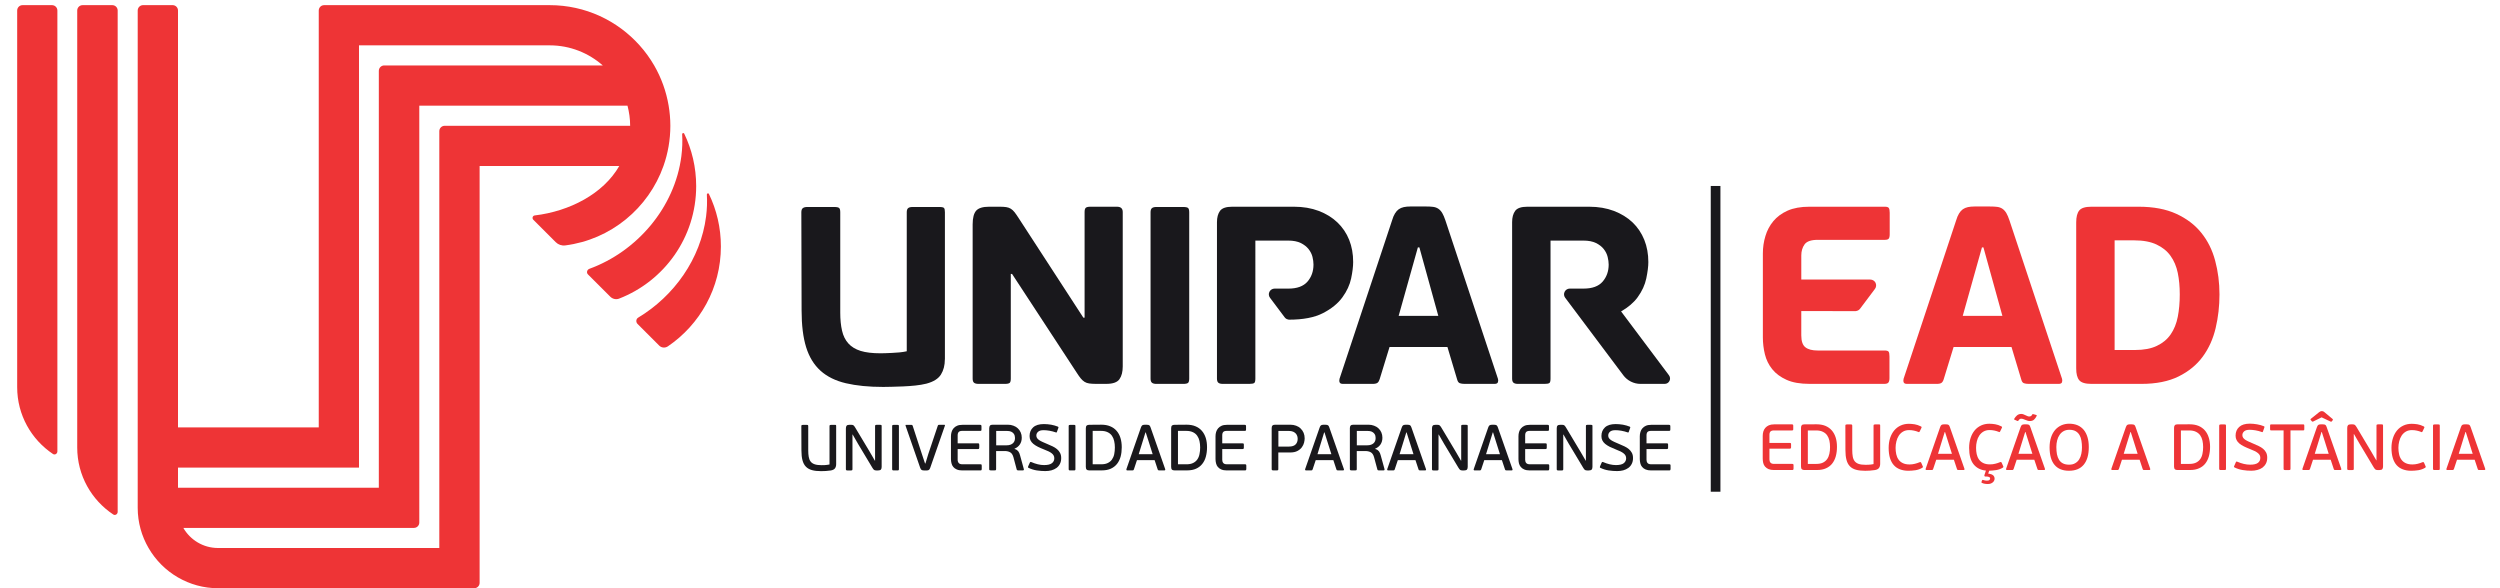 <?xml version="1.0" encoding="utf-8"?>
<!-- Generator: Adobe Illustrator 16.0.0, SVG Export Plug-In . SVG Version: 6.00 Build 0)  -->
<!DOCTYPE svg PUBLIC "-//W3C//DTD SVG 1.1//EN" "http://www.w3.org/Graphics/SVG/1.1/DTD/svg11.dtd">
<svg version="1.1" id="Layer_1" xmlns="http://www.w3.org/2000/svg" xmlns:xlink="http://www.w3.org/1999/xlink" x="0px" y="0px"
	 width="170px" height="40px" viewBox="0 0 170 40" enable-background="new 0 0 170 40" xml:space="preserve">
<g>
	<defs>
		<rect id="SVGID_1_" x="1.168" y="0.35" width="167.832" height="39.65"/>
	</defs>
	<clipPath id="SVGID_2_">
		<use xlink:href="#SVGID_1_"  overflow="visible"/>
	</clipPath>
	<path clip-path="url(#SVGID_2_)" fill="#EE3436" d="M121.943,31.937c-0.011,0.018-0.035,0.025-0.078,0.025h-1.232
		c-0.149,0-0.273-0.021-0.373-0.063c-0.097-0.043-0.178-0.1-0.237-0.171c-0.061-0.07-0.101-0.153-0.124-0.247
		c-0.022-0.096-0.034-0.195-0.034-0.299v-1.541c0-0.104,0.013-0.202,0.041-0.297c0.028-0.093,0.073-0.178,0.137-0.251
		c0.062-0.07,0.141-0.129,0.239-0.172c0.097-0.042,0.213-0.064,0.352-0.064h1.217c0.039,0,0.064,0.009,0.075,0.026
		c0.012,0.018,0.015,0.043,0.015,0.075v0.213c0,0.037-0.003,0.064-0.015,0.078c-0.011,0.014-0.036,0.021-0.075,0.021h-1.217
		c-0.109,0-0.192,0.023-0.24,0.072c-0.049,0.049-0.072,0.125-0.072,0.232v0.545h1.381c0.038,0,0.063,0.009,0.074,0.022
		c0.01,0.016,0.016,0.041,0.016,0.079v0.187c0,0.033-0.006,0.058-0.016,0.075c-0.012,0.019-0.036,0.027-0.074,0.027h-1.381v0.734
		c0,0.091,0.023,0.163,0.072,0.218c0.048,0.058,0.131,0.084,0.24,0.084h1.232c0.043,0,0.067,0.007,0.078,0.023
		c0.009,0.014,0.017,0.04,0.017,0.078v0.212C121.96,31.894,121.952,31.917,121.943,31.937"/>
	<path clip-path="url(#SVGID_2_)" fill="#EE3436" d="M124.443,30.398c0-0.156-0.016-0.303-0.044-0.44
		c-0.033-0.138-0.085-0.258-0.155-0.359c-0.072-0.102-0.172-0.183-0.295-0.24c-0.123-0.06-0.273-0.089-0.454-0.089h-0.562v2.276
		h0.576c0.18,0,0.329-0.029,0.449-0.086c0.119-0.058,0.214-0.139,0.287-0.239c0.072-0.102,0.124-0.223,0.153-0.363
		C124.43,30.717,124.443,30.563,124.443,30.398 M122.707,31.962c-0.085,0-0.146-0.019-0.185-0.056
		c-0.035-0.035-0.054-0.098-0.054-0.183v-2.628c0-0.083,0.019-0.146,0.054-0.184c0.039-0.037,0.1-0.056,0.185-0.056l0.812-0.003
		c0.23,0,0.431,0.035,0.604,0.105c0.172,0.072,0.317,0.173,0.436,0.308c0.118,0.134,0.208,0.298,0.267,0.487
		c0.06,0.19,0.088,0.402,0.088,0.635s-0.027,0.443-0.079,0.637c-0.054,0.193-0.136,0.359-0.246,0.499
		c-0.11,0.138-0.251,0.246-0.421,0.321c-0.168,0.078-0.371,0.116-0.604,0.116H122.707z"/>
	<path clip-path="url(#SVGID_2_)" fill="#EE3436" d="M125.485,28.955c0-0.042,0.008-0.067,0.024-0.078
		c0.02-0.01,0.043-0.016,0.076-0.016h0.267c0.04,0,0.064,0.006,0.078,0.016c0.016,0.011,0.023,0.036,0.023,0.078v1.644
		c0,0.172,0.012,0.318,0.034,0.445c0.021,0.126,0.065,0.23,0.127,0.313c0.064,0.083,0.155,0.147,0.275,0.189
		c0.12,0.041,0.278,0.061,0.472,0.061c0.051,0,0.123-0.002,0.217-0.006c0.096-0.004,0.202-0.018,0.323-0.043v-2.604
		c0-0.042,0.009-0.067,0.025-0.078c0.018-0.01,0.045-0.016,0.077-0.016h0.267c0.038,0,0.061,0.006,0.069,0.016
		c0.01,0.011,0.013,0.036,0.013,0.078v2.578c0,0.117-0.025,0.214-0.079,0.287c-0.05,0.073-0.145,0.123-0.281,0.146
		c-0.113,0.018-0.227,0.031-0.342,0.038c-0.117,0.008-0.222,0.011-0.315,0.011c-0.245,0-0.454-0.023-0.625-0.07
		c-0.171-0.048-0.311-0.125-0.416-0.235c-0.107-0.109-0.185-0.255-0.232-0.433c-0.05-0.182-0.073-0.405-0.073-0.671L125.485,28.955z
		"/>
	<path clip-path="url(#SVGID_2_)" fill="#EE3436" d="M129.848,31.583c0.131,0,0.252-0.016,0.366-0.046
		c0.113-0.027,0.219-0.064,0.316-0.105c0.037-0.016,0.066-0.018,0.082-0.003c0.017,0.012,0.027,0.026,0.033,0.042l0.093,0.213
		c0.021,0.041,0.027,0.069,0.021,0.081c-0.007,0.014-0.021,0.026-0.042,0.043c-0.142,0.086-0.298,0.141-0.468,0.167
		c-0.171,0.023-0.331,0.037-0.481,0.037c-0.209,0-0.396-0.033-0.563-0.095c-0.164-0.061-0.306-0.154-0.42-0.281
		c-0.116-0.126-0.203-0.289-0.265-0.483c-0.06-0.196-0.091-0.428-0.091-0.695c0-0.249,0.034-0.473,0.099-0.674
		c0.068-0.202,0.161-0.374,0.28-0.517c0.121-0.142,0.264-0.253,0.436-0.332c0.17-0.078,0.356-0.117,0.56-0.117
		c0.123,0,0.256,0.012,0.392,0.033c0.137,0.022,0.281,0.071,0.433,0.147c0.018,0.011,0.031,0.022,0.037,0.038
		c0.008,0.017,0.003,0.04-0.015,0.073l-0.111,0.23c-0.014,0.021-0.022,0.035-0.034,0.041c-0.011,0.009-0.028,0.007-0.056-0.006
		c-0.09-0.038-0.19-0.07-0.296-0.092c-0.106-0.023-0.216-0.036-0.33-0.036c-0.166,0-0.304,0.035-0.42,0.104
		c-0.118,0.068-0.212,0.162-0.286,0.274c-0.073,0.114-0.128,0.243-0.163,0.389c-0.037,0.144-0.055,0.292-0.055,0.443
		c0,0.149,0.016,0.294,0.045,0.429c0.029,0.136,0.08,0.257,0.153,0.359c0.071,0.104,0.167,0.187,0.289,0.245
		C129.507,31.551,129.662,31.583,129.848,31.583"/>
	<path clip-path="url(#SVGID_2_)" fill="#EE3436" d="M132.462,30.004l-0.199-0.628h-0.021l-0.188,0.606l-0.269,0.877h0.947
		L132.462,30.004z M133.192,31.962c-0.032,0-0.059-0.002-0.075-0.008c-0.018-0.006-0.033-0.027-0.044-0.063l-0.209-0.629h-1.199
		l-0.21,0.629c-0.007,0.024-0.021,0.041-0.036,0.054c-0.014,0.012-0.037,0.017-0.07,0.017h-0.34c-0.033,0-0.054-0.009-0.061-0.028
		c-0.01-0.02-0.01-0.04,0-0.063l0.981-2.823c0.026-0.077,0.057-0.127,0.09-0.151c0.032-0.026,0.085-0.039,0.163-0.042h0.147
		c0.087,0,0.147,0.014,0.181,0.042c0.031,0.027,0.061,0.078,0.084,0.151l0.987,2.823c0.01,0.023,0.01,0.044,0,0.063
		c-0.008,0.02-0.029,0.028-0.057,0.028H133.192z"/>
	<path clip-path="url(#SVGID_2_)" fill="#EE3436" d="M135.408,32.25c0.054,0.021,0.1,0.047,0.133,0.077
		c0.031,0.033,0.055,0.067,0.07,0.106c0.015,0.041,0.021,0.079,0.021,0.118c0,0.042-0.008,0.082-0.028,0.125
		c-0.02,0.043-0.048,0.084-0.086,0.117c-0.039,0.037-0.089,0.065-0.146,0.088c-0.059,0.021-0.128,0.033-0.208,0.033
		c-0.073,0-0.146-0.009-0.216-0.021c-0.071-0.013-0.13-0.032-0.173-0.056c-0.038-0.011-0.048-0.035-0.032-0.074l0.034-0.094
		c0.012-0.022,0.023-0.037,0.031-0.038c0.01-0.001,0.024,0.001,0.046,0.008c0.085,0.029,0.17,0.045,0.256,0.045
		c0.145,0,0.217-0.049,0.217-0.144c0-0.05-0.024-0.086-0.074-0.104c-0.05-0.022-0.105-0.032-0.164-0.032H135
		c-0.018,0-0.032-0.007-0.044-0.019c-0.016-0.014-0.022-0.029-0.02-0.048c0.004-0.018,0.009-0.038,0.014-0.062l0.093-0.274
		c-0.359-0.036-0.641-0.18-0.841-0.431s-0.301-0.623-0.301-1.115c0-0.249,0.032-0.473,0.1-0.674
		c0.066-0.202,0.159-0.373,0.278-0.517c0.119-0.142,0.266-0.253,0.436-0.333c0.169-0.077,0.357-0.117,0.559-0.117
		c0.125,0,0.257,0.013,0.393,0.034c0.139,0.022,0.281,0.071,0.432,0.147c0.019,0.011,0.03,0.022,0.039,0.038
		c0.006,0.017,0.002,0.04-0.017,0.073l-0.111,0.23c-0.011,0.022-0.022,0.035-0.031,0.042c-0.011,0.007-0.03,0.005-0.055-0.007
		c-0.094-0.038-0.19-0.07-0.298-0.092c-0.106-0.023-0.217-0.036-0.332-0.036c-0.162,0-0.304,0.035-0.418,0.104
		c-0.117,0.068-0.212,0.162-0.286,0.274c-0.076,0.114-0.131,0.243-0.164,0.389c-0.037,0.145-0.053,0.292-0.053,0.443
		c0,0.149,0.013,0.294,0.043,0.429c0.03,0.136,0.081,0.257,0.153,0.358c0.072,0.104,0.169,0.187,0.29,0.246
		c0.12,0.061,0.275,0.092,0.46,0.092c0.13,0,0.253-0.015,0.365-0.045c0.114-0.028,0.221-0.064,0.317-0.106
		c0.038-0.015,0.065-0.017,0.082-0.003c0.016,0.014,0.027,0.027,0.033,0.042l0.094,0.214c0.02,0.041,0.027,0.069,0.02,0.081
		c-0.008,0.014-0.021,0.027-0.044,0.043c-0.134,0.082-0.284,0.136-0.45,0.162c-0.165,0.024-0.321,0.038-0.47,0.042l-0.067,0.198
		C135.281,32.215,135.352,32.23,135.408,32.25"/>
	<path clip-path="url(#SVGID_2_)" fill="#EE3436" d="M137.932,30.004l-0.199-0.628h-0.021l-0.188,0.606l-0.27,0.877h0.947
		L137.932,30.004z M138.025,28.631c-0.052,0-0.104-0.008-0.152-0.024c-0.049-0.016-0.099-0.035-0.147-0.054
		c-0.048-0.02-0.097-0.037-0.144-0.056c-0.048-0.017-0.095-0.025-0.147-0.025c-0.038,0-0.072,0.013-0.103,0.035
		c-0.032,0.024-0.056,0.053-0.072,0.085c-0.012,0.015-0.021,0.025-0.034,0.033c-0.013,0.007-0.033,0.005-0.06-0.007l-0.151-0.067
		c-0.026-0.008-0.045-0.018-0.052-0.026c-0.01-0.009-0.008-0.023,0.004-0.049c0.05-0.087,0.113-0.163,0.19-0.23
		c0.077-0.064,0.174-0.099,0.289-0.099c0.051,0,0.103,0.01,0.15,0.029c0.046,0.017,0.093,0.037,0.138,0.06
		c0.047,0.022,0.09,0.042,0.135,0.06c0.042,0.019,0.085,0.026,0.125,0.026c0.043,0,0.083-0.013,0.118-0.035
		c0.032-0.025,0.059-0.054,0.073-0.088c0.01-0.024,0.022-0.038,0.031-0.042c0.012-0.003,0.029,0,0.05,0.005l0.175,0.049
		c0.05,0.009,0.068,0.031,0.054,0.067c-0.051,0.109-0.112,0.195-0.183,0.258C138.243,28.6,138.146,28.631,138.025,28.631
		 M138.663,31.962c-0.032,0-0.058-0.002-0.075-0.008c-0.019-0.006-0.032-0.027-0.044-0.063l-0.211-0.629h-1.198l-0.209,0.629
		c-0.008,0.024-0.019,0.041-0.034,0.054c-0.015,0.012-0.038,0.017-0.071,0.017h-0.341c-0.032,0-0.053-0.009-0.063-0.028
		c-0.008-0.02-0.008-0.04,0-0.063l0.983-2.823c0.028-0.077,0.057-0.127,0.09-0.151c0.032-0.026,0.088-0.039,0.163-0.042h0.146
		c0.088,0,0.149,0.014,0.183,0.042c0.032,0.027,0.061,0.078,0.084,0.151l0.988,2.823c0.007,0.023,0.007,0.044,0,0.063
		c-0.011,0.02-0.03,0.028-0.057,0.028H138.663z"/>
	<path clip-path="url(#SVGID_2_)" fill="#EE3436" d="M141.574,30.416c0-0.153-0.012-0.303-0.036-0.446
		c-0.023-0.146-0.066-0.274-0.128-0.382c-0.063-0.11-0.147-0.197-0.259-0.263c-0.112-0.066-0.256-0.1-0.434-0.1
		c-0.149,0-0.279,0.031-0.391,0.093c-0.11,0.062-0.204,0.145-0.274,0.253c-0.073,0.105-0.128,0.23-0.165,0.372
		c-0.037,0.145-0.055,0.296-0.055,0.455c0,0.182,0.015,0.343,0.041,0.492c0.029,0.148,0.078,0.272,0.144,0.379
		c0.065,0.104,0.154,0.187,0.264,0.242c0.112,0.058,0.25,0.087,0.416,0.087c0.168,0,0.309-0.033,0.419-0.101
		c0.113-0.065,0.204-0.152,0.271-0.263c0.068-0.109,0.116-0.234,0.144-0.377C141.561,30.717,141.574,30.57,141.574,30.416
		 M142.038,30.398c0,0.52-0.112,0.918-0.341,1.196c-0.228,0.278-0.562,0.417-1.006,0.417c-0.434,0-0.762-0.135-0.983-0.402
		c-0.225-0.267-0.336-0.664-0.336-1.193c0-0.256,0.035-0.484,0.103-0.684c0.066-0.2,0.162-0.367,0.28-0.504
		c0.119-0.135,0.262-0.238,0.423-0.31c0.161-0.069,0.338-0.107,0.527-0.107c0.218,0,0.411,0.038,0.577,0.109
		c0.165,0.073,0.303,0.178,0.415,0.313c0.112,0.14,0.196,0.304,0.254,0.499C142.01,29.929,142.038,30.149,142.038,30.398"/>
	<path clip-path="url(#SVGID_2_)" fill="#EE3436" d="M145.091,30.004l-0.2-0.628h-0.021l-0.188,0.606l-0.269,0.877h0.947
		L145.091,30.004z M145.821,31.962c-0.032,0-0.057-0.002-0.075-0.008c-0.017-0.006-0.032-0.027-0.045-0.063l-0.208-0.629h-1.2
		l-0.208,0.629c-0.01,0.024-0.02,0.041-0.036,0.054c-0.014,0.012-0.037,0.017-0.069,0.017h-0.342c-0.032,0-0.053-0.009-0.063-0.028
		c-0.009-0.02-0.009-0.04,0-0.063l0.983-2.823c0.027-0.077,0.058-0.127,0.09-0.151c0.032-0.026,0.086-0.039,0.163-0.042h0.146
		c0.088,0,0.147,0.014,0.183,0.042c0.031,0.027,0.06,0.078,0.083,0.151l0.989,2.823c0.008,0.023,0.008,0.044,0,0.063
		s-0.03,0.028-0.058,0.028H145.821z"/>
	<path clip-path="url(#SVGID_2_)" fill="#EE3436" d="M149.813,30.398c0-0.156-0.016-0.303-0.046-0.44
		c-0.032-0.138-0.083-0.258-0.154-0.359c-0.075-0.102-0.171-0.183-0.294-0.24c-0.121-0.06-0.273-0.089-0.454-0.089h-0.563v2.276
		h0.576c0.181,0,0.33-0.029,0.45-0.086c0.12-0.058,0.216-0.139,0.289-0.239c0.072-0.102,0.123-0.223,0.15-0.363
		C149.799,30.717,149.813,30.563,149.813,30.398 M148.077,31.962c-0.087,0-0.148-0.019-0.186-0.056
		c-0.036-0.035-0.056-0.098-0.056-0.183v-2.628c0-0.083,0.02-0.146,0.056-0.184c0.037-0.037,0.099-0.056,0.186-0.056l0.812-0.003
		c0.228,0,0.43,0.035,0.604,0.105c0.173,0.072,0.316,0.173,0.436,0.308c0.119,0.134,0.207,0.298,0.265,0.487
		c0.06,0.19,0.091,0.402,0.091,0.635s-0.029,0.443-0.08,0.637c-0.054,0.193-0.137,0.359-0.247,0.499
		c-0.11,0.138-0.25,0.246-0.422,0.321c-0.167,0.078-0.369,0.116-0.602,0.116H148.077z"/>
	<path clip-path="url(#SVGID_2_)" fill="#EE3436" d="M150.905,28.955c0-0.042,0.012-0.067,0.028-0.078
		c0.018-0.01,0.043-0.016,0.075-0.016h0.257c0.038,0,0.067,0.006,0.081,0.016c0.013,0.011,0.021,0.036,0.021,0.078v2.914
		c0,0.041-0.008,0.067-0.021,0.077c-0.014,0.012-0.043,0.016-0.081,0.016h-0.257c-0.032,0-0.058-0.004-0.075-0.016
		c-0.017-0.01-0.028-0.036-0.028-0.077V28.955z"/>
	<path clip-path="url(#SVGID_2_)" fill="#EE3436" d="M154.171,31.121c0,0.154-0.028,0.286-0.087,0.398
		c-0.057,0.111-0.136,0.204-0.232,0.277c-0.099,0.072-0.215,0.125-0.347,0.16c-0.131,0.037-0.271,0.054-0.417,0.054
		c-0.185,0-0.376-0.015-0.578-0.046c-0.199-0.031-0.388-0.09-0.564-0.18c-0.035-0.015-0.045-0.045-0.022-0.092l0.119-0.271
		c0.019-0.035,0.044-0.047,0.08-0.029c0.318,0.138,0.613,0.206,0.886,0.206c0.247,0,0.425-0.042,0.534-0.126
		c0.106-0.082,0.158-0.194,0.158-0.334c0-0.072-0.013-0.134-0.041-0.189c-0.031-0.054-0.075-0.104-0.134-0.149
		c-0.057-0.045-0.127-0.088-0.211-0.13c-0.084-0.037-0.182-0.08-0.295-0.126c-0.163-0.063-0.309-0.128-0.433-0.19
		c-0.126-0.062-0.228-0.127-0.313-0.198c-0.083-0.071-0.147-0.149-0.188-0.234c-0.045-0.086-0.067-0.185-0.067-0.298
		c0-0.245,0.082-0.442,0.244-0.591c0.163-0.15,0.405-0.225,0.726-0.225c0.074,0,0.155,0.004,0.241,0.012
		c0.085,0.007,0.169,0.02,0.254,0.034c0.084,0.014,0.166,0.033,0.245,0.055c0.079,0.022,0.154,0.047,0.22,0.077
		c0.038,0.017,0.047,0.043,0.031,0.074l-0.101,0.285c-0.008,0.022-0.017,0.036-0.026,0.039c-0.008,0.003-0.022,0.003-0.036-0.003
		c-0.148-0.055-0.299-0.095-0.444-0.119c-0.146-0.024-0.278-0.037-0.399-0.037c-0.17,0-0.293,0.035-0.372,0.106
		c-0.079,0.07-0.121,0.157-0.121,0.257c0,0.064,0.017,0.122,0.048,0.171c0.03,0.049,0.08,0.096,0.144,0.141
		c0.064,0.043,0.146,0.087,0.244,0.131c0.096,0.044,0.212,0.095,0.344,0.151c0.113,0.048,0.224,0.097,0.332,0.149
		c0.108,0.051,0.209,0.112,0.294,0.183c0.084,0.069,0.154,0.154,0.207,0.253C154.146,30.863,154.171,30.981,154.171,31.121"/>
	<path clip-path="url(#SVGID_2_)" fill="#EE3436" d="M155.283,29.265h-0.845c-0.033,0-0.054-0.005-0.061-0.018
		s-0.011-0.031-0.011-0.059V28.94c0-0.025,0.004-0.045,0.011-0.06c0.007-0.014,0.027-0.02,0.061-0.02h2.182
		c0.034,0,0.054,0.006,0.06,0.02c0.009,0.015,0.012,0.034,0.012,0.06v0.248c0,0.027-0.003,0.046-0.012,0.059
		c-0.006,0.013-0.025,0.018-0.06,0.018h-0.867v2.604c0,0.041-0.006,0.067-0.022,0.077c-0.015,0.011-0.041,0.017-0.078,0.017h-0.268
		c-0.031,0-0.058-0.006-0.075-0.017c-0.018-0.01-0.026-0.036-0.026-0.077V29.265z"/>
	<path clip-path="url(#SVGID_2_)" fill="#EE3436" d="M158.083,30.004l-0.2-0.628h-0.022l-0.186,0.606l-0.271,0.877h0.948
		L158.083,30.004z M158.549,28.663c-0.013,0.015-0.026,0.019-0.04,0.015c-0.017-0.005-0.034-0.013-0.059-0.024l-0.58-0.275
		l-0.576,0.285c-0.017,0.008-0.032,0.012-0.043,0.01c-0.011-0.001-0.025-0.008-0.041-0.023l-0.081-0.094
		c-0.006-0.011-0.013-0.023-0.015-0.037c-0.005-0.009,0.002-0.022,0.015-0.033l0.564-0.453c0.065-0.052,0.126-0.08,0.181-0.08
		c0.021,0,0.048,0.004,0.082,0.012c0.031,0.007,0.07,0.031,0.115,0.068l0.54,0.453c0.033,0.026,0.036,0.058,0.01,0.093
		L158.549,28.663z M158.813,31.962c-0.03,0-0.058-0.002-0.074-0.008s-0.032-0.027-0.044-0.063l-0.208-0.629h-1.202l-0.207,0.629
		c-0.009,0.024-0.021,0.041-0.037,0.054c-0.015,0.012-0.037,0.017-0.069,0.017h-0.341c-0.034,0-0.053-0.009-0.063-0.028
		c-0.008-0.02-0.008-0.04,0-0.063l0.982-2.823c0.028-0.077,0.058-0.127,0.091-0.151c0.033-0.026,0.086-0.039,0.163-0.042h0.147
		c0.087,0,0.148,0.014,0.181,0.042c0.032,0.027,0.061,0.078,0.084,0.151l0.989,2.823c0.008,0.023,0.008,0.044,0,0.063
		c-0.01,0.02-0.029,0.028-0.059,0.028H158.813z"/>
	<path clip-path="url(#SVGID_2_)" fill="#EE3436" d="M161.601,28.951c0-0.042,0.009-0.068,0.025-0.079
		c0.019-0.011,0.044-0.016,0.076-0.016h0.244c0.037,0,0.063,0.005,0.08,0.016c0.015,0.011,0.021,0.037,0.021,0.079v2.769
		c0,0.081-0.017,0.142-0.051,0.182c-0.033,0.041-0.097,0.061-0.188,0.061h-0.135c-0.068,0-0.121-0.014-0.155-0.045
		c-0.03-0.028-0.066-0.077-0.109-0.145l-0.974-1.626l-0.363-0.63h-0.014v2.353c0,0.041-0.007,0.067-0.022,0.078
		c-0.014,0.01-0.042,0.015-0.079,0.015h-0.243c-0.034,0-0.058-0.005-0.075-0.015c-0.017-0.011-0.028-0.037-0.028-0.078V29.1
		c0-0.082,0.018-0.145,0.052-0.184c0.035-0.039,0.097-0.06,0.188-0.06h0.134c0.071,0,0.121,0.015,0.153,0.045
		c0.034,0.029,0.068,0.078,0.111,0.146l0.96,1.606l0.378,0.648h0.014V28.951z"/>
	<path clip-path="url(#SVGID_2_)" fill="#EE3436" d="M164.04,31.583c0.131,0,0.253-0.016,0.366-0.046
		c0.113-0.027,0.219-0.064,0.317-0.105c0.039-0.016,0.065-0.018,0.082-0.003c0.017,0.012,0.025,0.026,0.033,0.042l0.091,0.213
		c0.023,0.041,0.028,0.069,0.022,0.081c-0.007,0.014-0.022,0.026-0.044,0.043c-0.141,0.086-0.298,0.141-0.466,0.167
		c-0.17,0.023-0.329,0.037-0.482,0.037c-0.209,0-0.396-0.033-0.562-0.095c-0.166-0.061-0.307-0.154-0.421-0.281
		c-0.115-0.126-0.201-0.289-0.263-0.483c-0.061-0.196-0.093-0.428-0.093-0.695c0-0.249,0.036-0.473,0.102-0.674
		c0.066-0.202,0.159-0.374,0.278-0.517c0.119-0.142,0.264-0.253,0.436-0.332c0.168-0.078,0.355-0.117,0.559-0.117
		c0.124,0,0.254,0.012,0.393,0.033c0.137,0.022,0.279,0.071,0.433,0.147c0.018,0.011,0.03,0.022,0.038,0.038
		c0.007,0.017,0.001,0.04-0.018,0.073l-0.109,0.23c-0.013,0.021-0.023,0.035-0.034,0.041c-0.01,0.009-0.03,0.007-0.056-0.006
		c-0.092-0.038-0.19-0.07-0.297-0.092c-0.105-0.023-0.216-0.036-0.331-0.036c-0.161,0-0.303,0.035-0.42,0.104
		s-0.211,0.162-0.285,0.274c-0.074,0.114-0.127,0.243-0.163,0.389c-0.036,0.144-0.055,0.292-0.055,0.443
		c0,0.149,0.017,0.294,0.046,0.429c0.028,0.136,0.08,0.257,0.152,0.359c0.072,0.104,0.169,0.187,0.29,0.245
		C163.702,31.551,163.855,31.583,164.04,31.583"/>
	<path clip-path="url(#SVGID_2_)" fill="#EE3436" d="M165.445,28.955c0-0.042,0.007-0.067,0.025-0.078
		c0.019-0.01,0.045-0.016,0.077-0.016h0.256c0.038,0,0.064,0.006,0.081,0.016c0.014,0.011,0.021,0.036,0.021,0.078v2.914
		c0,0.041-0.007,0.067-0.021,0.077c-0.017,0.012-0.043,0.016-0.081,0.016h-0.256c-0.032,0-0.059-0.004-0.077-0.016
		c-0.019-0.01-0.025-0.036-0.025-0.077V28.955z"/>
	<path clip-path="url(#SVGID_2_)" fill="#EE3436" d="M167.873,30.004l-0.2-0.628h-0.022l-0.186,0.606l-0.27,0.877h0.948
		L167.873,30.004z M168.604,31.962c-0.032,0-0.058-0.002-0.076-0.008c-0.017-0.006-0.03-0.027-0.043-0.063l-0.208-0.629h-1.201
		l-0.208,0.629c-0.01,0.024-0.021,0.041-0.035,0.054c-0.016,0.012-0.039,0.017-0.071,0.017h-0.341c-0.033,0-0.054-0.009-0.061-0.028
		c-0.01-0.02-0.01-0.04,0-0.063l0.981-2.823c0.025-0.077,0.057-0.127,0.09-0.151c0.031-0.026,0.086-0.039,0.162-0.042h0.147
		c0.088,0,0.148,0.014,0.182,0.042c0.031,0.027,0.06,0.078,0.084,0.151l0.987,2.823c0.009,0.023,0.009,0.044,0,0.063
		s-0.029,0.028-0.057,0.028H168.604z"/>
	<path clip-path="url(#SVGID_2_)" fill="#EE3436" d="M133.466,21.48h2.697l-1.289-4.657h-0.101L133.466,21.48z M136.782,23.595
		h-3.937l-0.67,2.183c-0.032,0.115-0.082,0.197-0.144,0.249c-0.063,0.051-0.174,0.078-0.336,0.078h-2.011
		c-0.126,0-0.203-0.034-0.232-0.104c-0.028-0.067-0.031-0.148-0.009-0.24l3.574-10.773c0.058-0.195,0.124-0.353,0.2-0.473
		c0.073-0.121,0.16-0.214,0.256-0.285c0.098-0.068,0.211-0.116,0.345-0.146c0.13-0.028,0.283-0.042,0.456-0.042h1.03
		c0.193,0,0.36,0.008,0.498,0.025c0.138,0.017,0.258,0.06,0.359,0.128c0.104,0.07,0.192,0.167,0.268,0.292
		c0.073,0.126,0.146,0.292,0.214,0.5l3.575,10.773c0.021,0.068,0.021,0.143,0,0.223c-0.022,0.081-0.1,0.122-0.225,0.122h-2.044
		c-0.127,0-0.231-0.015-0.317-0.044c-0.086-0.028-0.146-0.107-0.18-0.232L136.782,23.595z"/>
	<path clip-path="url(#SVGID_2_)" fill="#EE3436" d="M148.224,20.021c0-0.528-0.043-1.014-0.135-1.461
		c-0.092-0.446-0.257-0.833-0.49-1.159c-0.232-0.327-0.553-0.585-0.953-0.773c-0.402-0.19-0.905-0.284-1.513-0.284h-1.339V23.8h1.39
		c0.596,0,1.092-0.092,1.485-0.283c0.397-0.188,0.71-0.448,0.938-0.781c0.229-0.332,0.391-0.729,0.482-1.194
		S148.224,20.572,148.224,20.021 M142.213,26.104c-0.412,0-0.688-0.085-0.825-0.249c-0.14-0.168-0.206-0.434-0.206-0.801v-9.931
		c0-0.366,0.066-0.636,0.206-0.809c0.137-0.171,0.413-0.257,0.825-0.257h3.212c1.007,0,1.862,0.161,2.561,0.482
		c0.699,0.32,1.267,0.75,1.701,1.29c0.435,0.537,0.751,1.17,0.944,1.897c0.196,0.728,0.294,1.492,0.294,2.295
		c0,0.788-0.087,1.553-0.26,2.284c-0.172,0.733-0.464,1.381-0.875,1.942c-0.412,0.562-0.958,1.011-1.641,1.349
		c-0.682,0.338-1.526,0.508-2.534,0.508H142.213z"/>
	<path clip-path="url(#SVGID_2_)" fill="#EE3436" d="M122.488,18.064v-0.69c0-0.297,0.074-0.55,0.223-0.756
		c0.149-0.206,0.447-0.309,0.895-0.309h4.567c0.127,0,0.213-0.026,0.257-0.078c0.045-0.05,0.07-0.15,0.07-0.301v-1.459
		c0-0.16-0.021-0.27-0.061-0.327c-0.04-0.058-0.128-0.087-0.267-0.087h-5.133c-0.588,0-1.078,0.089-1.48,0.266
		c-0.4,0.179-0.724,0.417-0.97,0.714c-0.248,0.297-0.427,0.636-0.54,1.014c-0.116,0.377-0.174,0.772-0.174,1.185v5.706
		c0,0.389,0.046,0.772,0.138,1.15c0.093,0.377,0.257,0.716,0.498,1.013c0.239,0.3,0.564,0.538,0.973,0.723
		c0.404,0.184,0.928,0.276,1.569,0.276h5.087c0.139,0,0.231-0.034,0.275-0.096c0.045-0.063,0.069-0.162,0.069-0.301v-1.459
		c0-0.174-0.021-0.285-0.061-0.336c-0.039-0.053-0.135-0.077-0.284-0.077h-4.535c-0.368,0-0.645-0.07-0.833-0.216
		c-0.19-0.144-0.284-0.415-0.284-0.817v-1.648c0,0,3.658,0.002,3.7,0.002c0,0,0.096-0.012,0.152-0.042
		c0.056-0.027,0.104-0.067,0.142-0.116l1.018-1.356c0.086-0.116,0.104-0.274,0.038-0.413c-0.07-0.137-0.209-0.218-0.354-0.218
		h-4.695V18.064z"/>
	<path clip-path="url(#SVGID_2_)" fill="#19181C" d="M54.491,28.983c0-0.042,0.008-0.066,0.026-0.077
		c0.018-0.01,0.043-0.014,0.076-0.014h0.265c0.038,0,0.065,0.004,0.079,0.014c0.015,0.011,0.023,0.035,0.023,0.077v1.642
		c0,0.172,0.011,0.319,0.034,0.445c0.021,0.125,0.063,0.229,0.127,0.313c0.063,0.084,0.156,0.147,0.276,0.188
		c0.119,0.041,0.276,0.061,0.47,0.061c0.048,0,0.124-0.002,0.217-0.005c0.093-0.005,0.202-0.02,0.323-0.042v-2.603
		c0-0.042,0.009-0.066,0.026-0.077c0.02-0.01,0.043-0.014,0.077-0.014h0.265c0.038,0,0.061,0.004,0.069,0.014
		c0.01,0.011,0.015,0.035,0.015,0.077v2.576c0,0.117-0.026,0.213-0.079,0.286c-0.052,0.073-0.148,0.123-0.285,0.148
		c-0.113,0.016-0.226,0.028-0.341,0.036c-0.115,0.006-0.219,0.01-0.315,0.01c-0.243,0-0.451-0.022-0.623-0.069
		c-0.171-0.048-0.31-0.126-0.415-0.235c-0.106-0.108-0.184-0.254-0.232-0.434c-0.049-0.18-0.072-0.401-0.072-0.667L54.491,28.983z"
		/>
	<path clip-path="url(#SVGID_2_)" fill="#19181C" d="M59.506,28.979c0-0.042,0.01-0.067,0.027-0.078
		c0.017-0.009,0.042-0.014,0.074-0.014h0.245c0.038,0,0.063,0.005,0.078,0.014c0.016,0.011,0.022,0.036,0.022,0.078v2.764
		c0,0.084-0.016,0.146-0.05,0.186c-0.035,0.038-0.097,0.061-0.188,0.061h-0.133c-0.071,0-0.124-0.016-0.156-0.046
		c-0.032-0.029-0.068-0.078-0.11-0.146l-0.974-1.624l-0.36-0.628h-0.014v2.35c0,0.041-0.008,0.066-0.023,0.077
		c-0.014,0.01-0.042,0.017-0.08,0.017h-0.244c-0.032,0-0.058-0.007-0.073-0.017c-0.019-0.011-0.027-0.036-0.027-0.077V29.13
		c0-0.083,0.019-0.146,0.051-0.183c0.033-0.041,0.094-0.06,0.187-0.06h0.134c0.07,0,0.122,0.013,0.155,0.043
		c0.033,0.03,0.068,0.079,0.109,0.146l0.961,1.605l0.375,0.646h0.013V28.979z"/>
	<path clip-path="url(#SVGID_2_)" fill="#19181C" d="M60.666,28.983c0-0.042,0.008-0.066,0.027-0.077
		c0.017-0.01,0.042-0.014,0.074-0.014h0.258c0.039,0,0.064,0.004,0.079,0.014c0.016,0.011,0.022,0.035,0.022,0.077v2.912
		c0,0.041-0.006,0.066-0.022,0.077c-0.015,0.01-0.041,0.017-0.079,0.017h-0.258c-0.032,0-0.057-0.007-0.074-0.017
		c-0.019-0.011-0.027-0.036-0.027-0.077V28.983z"/>
	<path clip-path="url(#SVGID_2_)" fill="#19181C" d="M63.257,31.807c-0.024,0.066-0.05,0.11-0.079,0.136
		c-0.027,0.029-0.073,0.043-0.137,0.047h-0.217c-0.068,0-0.122-0.015-0.158-0.036c-0.035-0.023-0.068-0.071-0.094-0.146
		l-0.993-2.857c-0.015-0.042-0.003-0.062,0.039-0.062h0.358c0.044,0,0.071,0.019,0.084,0.058l0.626,1.92l0.216,0.649h0.027
		l0.196-0.646l0.646-1.924c0.014-0.031,0.027-0.048,0.041-0.052c0.015-0.004,0.034-0.006,0.058-0.006h0.349
		c0.038,0,0.049,0.02,0.034,0.062L63.257,31.807z"/>
	<path clip-path="url(#SVGID_2_)" fill="#19181C" d="M66.745,31.961c-0.012,0.017-0.039,0.028-0.08,0.028h-1.23
		c-0.15,0-0.275-0.022-0.373-0.065c-0.099-0.042-0.178-0.1-0.237-0.169c-0.06-0.071-0.101-0.154-0.123-0.249
		c-0.025-0.095-0.037-0.192-0.037-0.296v-1.541c0-0.102,0.014-0.202,0.043-0.296c0.027-0.094,0.072-0.177,0.134-0.249
		s0.141-0.131,0.24-0.173c0.097-0.043,0.215-0.063,0.353-0.063h1.213c0.042,0,0.066,0.01,0.078,0.025
		c0.009,0.018,0.014,0.042,0.014,0.075v0.213c0,0.037-0.004,0.063-0.014,0.077c-0.012,0.013-0.036,0.021-0.078,0.021h-1.213
		c-0.112,0-0.192,0.023-0.24,0.072c-0.048,0.048-0.074,0.126-0.074,0.233v0.543h1.381c0.038,0,0.063,0.008,0.073,0.021
		c0.009,0.017,0.015,0.043,0.015,0.08v0.185c0,0.033-0.006,0.059-0.015,0.075c-0.011,0.019-0.035,0.028-0.073,0.028h-1.381v0.734
		c0,0.088,0.026,0.161,0.074,0.216c0.048,0.057,0.128,0.085,0.24,0.085h1.23c0.041,0,0.067,0.008,0.08,0.022
		c0.008,0.015,0.013,0.041,0.013,0.079v0.213C66.757,31.919,66.752,31.942,66.745,31.961"/>
	<path clip-path="url(#SVGID_2_)" fill="#19181C" d="M69.02,29.784c0-0.047-0.008-0.099-0.02-0.153
		c-0.014-0.057-0.04-0.11-0.08-0.157c-0.04-0.05-0.095-0.09-0.166-0.123c-0.071-0.032-0.166-0.047-0.28-0.047h-0.733v0.978h0.699
		c0.106,0,0.193-0.014,0.268-0.041c0.072-0.026,0.131-0.063,0.179-0.108c0.047-0.045,0.082-0.099,0.103-0.158
		C69.009,29.913,69.02,29.851,69.02,29.784 M67.268,29.12c0-0.085,0.019-0.146,0.055-0.184c0.037-0.036,0.099-0.056,0.185-0.056
		h1.017c0.143,0,0.27,0.021,0.387,0.067c0.116,0.041,0.216,0.102,0.3,0.181c0.084,0.076,0.15,0.17,0.197,0.279
		c0.048,0.11,0.071,0.229,0.071,0.359c0,0.175-0.043,0.33-0.133,0.461c-0.088,0.128-0.206,0.222-0.354,0.281v0.023
		c0.062,0.016,0.115,0.041,0.153,0.067c0.038,0.028,0.073,0.061,0.102,0.097c0.027,0.039,0.049,0.078,0.068,0.122
		c0.017,0.045,0.034,0.095,0.049,0.147l0.256,0.934c0.004,0.014,0.007,0.032,0.002,0.055c-0.006,0.021-0.028,0.033-0.065,0.033
		h-0.332c-0.016,0-0.031-0.003-0.049-0.01c-0.017-0.004-0.031-0.022-0.041-0.053l-0.224-0.837c-0.047-0.163-0.122-0.275-0.224-0.331
		c-0.102-0.056-0.225-0.084-0.369-0.084h-0.583v1.222c0,0.041-0.009,0.066-0.023,0.078c-0.014,0.009-0.042,0.015-0.08,0.015h-0.267
		c-0.031,0-0.056-0.006-0.075-0.015c-0.019-0.012-0.025-0.037-0.025-0.078V29.12z"/>
	<path clip-path="url(#SVGID_2_)" fill="#19181C" d="M72.161,31.146c0,0.154-0.028,0.286-0.087,0.399
		c-0.055,0.112-0.135,0.204-0.233,0.276c-0.1,0.071-0.215,0.126-0.345,0.162c-0.132,0.034-0.271,0.05-0.418,0.05
		c-0.182,0-0.374-0.014-0.575-0.044c-0.201-0.031-0.389-0.091-0.566-0.178c-0.037-0.016-0.043-0.048-0.024-0.094l0.121-0.27
		c0.019-0.036,0.044-0.046,0.08-0.032c0.319,0.138,0.612,0.21,0.883,0.21c0.25,0,0.426-0.043,0.534-0.129
		c0.108-0.084,0.162-0.194,0.162-0.334c0-0.068-0.014-0.132-0.044-0.186c-0.029-0.055-0.072-0.106-0.129-0.15
		c-0.057-0.048-0.129-0.089-0.213-0.131c-0.084-0.039-0.182-0.08-0.296-0.125c-0.165-0.064-0.309-0.128-0.431-0.188
		c-0.125-0.063-0.229-0.131-0.314-0.2c-0.083-0.07-0.147-0.148-0.191-0.235c-0.042-0.084-0.063-0.184-0.063-0.297
		c0-0.244,0.08-0.44,0.243-0.59s0.406-0.223,0.726-0.223c0.075,0,0.154,0.002,0.239,0.01c0.086,0.008,0.17,0.019,0.255,0.032
		c0.083,0.017,0.165,0.034,0.244,0.057c0.08,0.021,0.154,0.048,0.224,0.077c0.034,0.018,0.045,0.042,0.029,0.076l-0.103,0.283
		c-0.008,0.023-0.017,0.036-0.026,0.039c-0.008,0.003-0.019,0.001-0.035-0.005c-0.152-0.052-0.299-0.091-0.445-0.117
		c-0.145-0.025-0.279-0.037-0.399-0.037c-0.17,0-0.291,0.034-0.371,0.106c-0.081,0.071-0.121,0.156-0.121,0.257
		c0,0.063,0.015,0.122,0.046,0.17s0.08,0.096,0.144,0.141c0.064,0.044,0.146,0.087,0.243,0.131c0.098,0.044,0.214,0.096,0.345,0.15
		c0.112,0.046,0.223,0.097,0.332,0.147c0.11,0.053,0.208,0.113,0.292,0.185c0.086,0.071,0.157,0.156,0.208,0.254
		C72.134,30.891,72.161,31.008,72.161,31.146"/>
	<path clip-path="url(#SVGID_2_)" fill="#19181C" d="M72.669,28.983c0-0.042,0.008-0.066,0.026-0.077
		c0.017-0.01,0.042-0.014,0.074-0.014h0.258c0.038,0,0.064,0.004,0.08,0.014c0.014,0.011,0.022,0.035,0.022,0.077v2.912
		c0,0.041-0.008,0.066-0.022,0.077c-0.016,0.01-0.042,0.017-0.08,0.017H72.77c-0.032,0-0.057-0.007-0.074-0.017
		c-0.018-0.011-0.026-0.036-0.026-0.077V28.983z"/>
	<path clip-path="url(#SVGID_2_)" fill="#19181C" d="M75.811,30.426c0-0.154-0.016-0.303-0.048-0.44
		c-0.029-0.136-0.082-0.256-0.153-0.357c-0.072-0.103-0.169-0.183-0.292-0.24c-0.122-0.06-0.273-0.089-0.454-0.089h-0.562v2.272
		h0.575c0.18,0,0.33-0.027,0.449-0.086c0.121-0.057,0.216-0.137,0.287-0.238c0.072-0.103,0.125-0.223,0.154-0.362
		C75.795,30.744,75.811,30.591,75.811,30.426 M74.077,31.988c-0.087,0-0.148-0.019-0.185-0.056
		c-0.037-0.036-0.056-0.098-0.056-0.185v-2.622c0-0.086,0.019-0.147,0.056-0.186c0.037-0.035,0.098-0.053,0.185-0.053l0.808-0.007
		c0.231,0,0.432,0.035,0.604,0.107c0.175,0.07,0.32,0.173,0.437,0.308c0.119,0.136,0.206,0.296,0.265,0.487
		c0.059,0.189,0.088,0.402,0.088,0.635c0,0.229-0.025,0.44-0.077,0.635c-0.055,0.193-0.136,0.358-0.247,0.497
		c-0.112,0.139-0.252,0.247-0.421,0.323s-0.372,0.115-0.605,0.115H74.077z"/>
	<path clip-path="url(#SVGID_2_)" fill="#19181C" d="M78.112,30.033l-0.201-0.629H77.89l-0.186,0.606l-0.271,0.876h0.948
		L78.112,30.033z M78.84,31.988c-0.033,0-0.056-0.004-0.074-0.01c-0.018-0.004-0.032-0.026-0.045-0.062l-0.207-0.628h-1.2
		l-0.208,0.628c-0.008,0.024-0.021,0.042-0.034,0.055c-0.016,0.009-0.038,0.017-0.071,0.017h-0.342c-0.03,0-0.052-0.01-0.062-0.028
		c-0.006-0.02-0.006-0.041,0-0.064l0.983-2.819c0.027-0.077,0.057-0.126,0.088-0.152c0.033-0.025,0.088-0.04,0.166-0.043h0.144
		c0.089,0,0.15,0.017,0.182,0.043c0.032,0.03,0.061,0.078,0.084,0.152l0.988,2.819c0.008,0.023,0.008,0.045,0,0.064
		c-0.011,0.019-0.029,0.028-0.059,0.028H78.84z"/>
	<path clip-path="url(#SVGID_2_)" fill="#19181C" d="M81.611,30.426c0-0.154-0.017-0.303-0.047-0.44
		c-0.03-0.136-0.083-0.256-0.155-0.357c-0.072-0.103-0.169-0.183-0.291-0.24c-0.124-0.06-0.275-0.089-0.454-0.089h-0.562v2.272
		h0.575c0.18,0,0.329-0.027,0.45-0.086c0.119-0.057,0.215-0.137,0.287-0.238c0.072-0.103,0.124-0.223,0.151-0.362
		C81.596,30.744,81.611,30.591,81.611,30.426 M79.876,31.988c-0.086,0-0.147-0.019-0.185-0.056
		c-0.036-0.036-0.053-0.098-0.053-0.185v-2.622c0-0.086,0.017-0.147,0.053-0.186c0.037-0.035,0.099-0.053,0.185-0.053l0.809-0.007
		c0.231,0,0.433,0.035,0.604,0.107c0.173,0.07,0.318,0.173,0.436,0.308c0.118,0.136,0.206,0.296,0.267,0.487
		c0.059,0.189,0.086,0.402,0.086,0.635c0,0.229-0.027,0.44-0.08,0.635c-0.051,0.193-0.134,0.358-0.246,0.497
		c-0.109,0.139-0.25,0.247-0.42,0.323c-0.168,0.076-0.37,0.115-0.603,0.115H79.876z"/>
	<path clip-path="url(#SVGID_2_)" fill="#19181C" d="M84.731,31.961c-0.011,0.017-0.035,0.028-0.077,0.028h-1.23
		c-0.15,0-0.274-0.022-0.373-0.065c-0.099-0.042-0.178-0.1-0.237-0.169c-0.059-0.071-0.1-0.154-0.123-0.249
		c-0.024-0.095-0.036-0.192-0.036-0.296v-1.541c0-0.102,0.013-0.202,0.042-0.296s0.074-0.177,0.136-0.249
		c0.063-0.072,0.14-0.131,0.238-0.173c0.098-0.043,0.217-0.063,0.354-0.063h1.213c0.041,0,0.068,0.01,0.076,0.025
		c0.012,0.018,0.017,0.042,0.017,0.075v0.213c0,0.037-0.005,0.063-0.017,0.077c-0.008,0.013-0.035,0.021-0.076,0.021h-1.213
		c-0.111,0-0.193,0.023-0.24,0.072c-0.049,0.048-0.072,0.126-0.072,0.233v0.543h1.379c0.037,0,0.063,0.008,0.074,0.021
		c0.01,0.017,0.016,0.043,0.016,0.08v0.185c0,0.033-0.006,0.059-0.016,0.075c-0.012,0.019-0.037,0.028-0.074,0.028h-1.379v0.734
		c0,0.088,0.023,0.161,0.072,0.216c0.047,0.057,0.129,0.085,0.24,0.085h1.23c0.042,0,0.066,0.008,0.077,0.022
		c0.01,0.015,0.017,0.041,0.017,0.079v0.213C84.748,31.919,84.741,31.942,84.731,31.961"/>
	<path clip-path="url(#SVGID_2_)" fill="#19181C" d="M88.242,29.842c0-0.055-0.009-0.115-0.025-0.177
		c-0.02-0.064-0.05-0.124-0.096-0.177c-0.045-0.052-0.109-0.098-0.186-0.133c-0.081-0.034-0.179-0.052-0.304-0.052H86.93v1.064
		h0.716c0.208,0,0.361-0.048,0.455-0.146C88.195,30.126,88.242,29.999,88.242,29.842 M86.473,29.12c0-0.085,0.018-0.146,0.056-0.184
		c0.037-0.036,0.099-0.056,0.184-0.056h1.03c0.141,0,0.273,0.024,0.393,0.068s0.222,0.106,0.306,0.19
		c0.087,0.082,0.154,0.181,0.204,0.295c0.047,0.113,0.071,0.238,0.071,0.377c0,0.079-0.012,0.174-0.039,0.286
		c-0.028,0.11-0.076,0.215-0.148,0.313c-0.072,0.102-0.173,0.187-0.304,0.256c-0.128,0.069-0.296,0.104-0.501,0.104h-0.8v1.124
		c0,0.041-0.005,0.066-0.021,0.078c-0.017,0.009-0.043,0.015-0.082,0.015h-0.246c-0.034,0-0.058-0.006-0.077-0.015
		c-0.016-0.012-0.025-0.037-0.025-0.078V29.12z"/>
	<path clip-path="url(#SVGID_2_)" fill="#19181C" d="M90.264,30.033l-0.198-0.629h-0.024l-0.185,0.606l-0.269,0.876h0.946
		L90.264,30.033z M90.993,31.988c-0.03,0-0.057-0.004-0.075-0.01c-0.018-0.004-0.03-0.026-0.044-0.062l-0.207-0.628h-1.198
		l-0.209,0.628c-0.009,0.024-0.021,0.042-0.034,0.055c-0.017,0.009-0.038,0.017-0.071,0.017h-0.341c-0.032,0-0.053-0.01-0.063-0.028
		c-0.007-0.02-0.007-0.041,0-0.064l0.983-2.819c0.026-0.077,0.057-0.126,0.09-0.152c0.03-0.025,0.086-0.04,0.16-0.043h0.148
		c0.088,0,0.149,0.017,0.181,0.043c0.033,0.03,0.062,0.078,0.084,0.152l0.987,2.819c0.01,0.023,0.01,0.045,0,0.064
		c-0.009,0.019-0.028,0.028-0.059,0.028H90.993z"/>
	<path clip-path="url(#SVGID_2_)" fill="#19181C" d="M93.543,29.784c0-0.047-0.006-0.099-0.018-0.153
		c-0.017-0.057-0.041-0.11-0.083-0.157c-0.04-0.05-0.094-0.09-0.166-0.123c-0.07-0.032-0.163-0.047-0.276-0.047h-0.736v0.978h0.699
		c0.105,0,0.195-0.014,0.269-0.041c0.071-0.026,0.13-0.063,0.179-0.108c0.047-0.045,0.081-0.099,0.102-0.158
		C93.532,29.913,93.543,29.851,93.543,29.784 M91.79,29.12c0-0.085,0.019-0.146,0.055-0.184c0.038-0.036,0.099-0.056,0.187-0.056
		h1.017c0.142,0,0.27,0.021,0.386,0.067c0.117,0.041,0.217,0.102,0.302,0.181c0.083,0.076,0.15,0.17,0.196,0.279
		c0.046,0.11,0.071,0.229,0.071,0.359c0,0.175-0.044,0.33-0.132,0.461c-0.09,0.128-0.208,0.222-0.356,0.281v0.023
		c0.063,0.016,0.114,0.041,0.154,0.067c0.039,0.028,0.074,0.061,0.102,0.097c0.027,0.039,0.051,0.078,0.068,0.122
		c0.017,0.045,0.035,0.095,0.049,0.147l0.258,0.934c0.005,0.014,0.005,0.032,0,0.055c-0.004,0.021-0.023,0.033-0.063,0.033H93.75
		c-0.014,0-0.03-0.003-0.048-0.01c-0.019-0.004-0.031-0.022-0.041-0.053l-0.226-0.837c-0.046-0.163-0.121-0.275-0.223-0.331
		s-0.225-0.084-0.367-0.084H92.26v1.222c0,0.041-0.008,0.066-0.021,0.078c-0.016,0.009-0.043,0.015-0.082,0.015h-0.264
		c-0.031,0-0.058-0.006-0.076-0.015c-0.017-0.012-0.026-0.037-0.026-0.078V29.12z"/>
	<path clip-path="url(#SVGID_2_)" fill="#19181C" d="M95.848,30.033l-0.199-0.629h-0.021l-0.186,0.606l-0.271,0.876h0.946
		L95.848,30.033z M96.577,31.988c-0.032,0-0.058-0.004-0.074-0.01c-0.018-0.004-0.033-0.026-0.045-0.062l-0.207-0.628h-1.199
		l-0.209,0.628c-0.007,0.024-0.021,0.042-0.036,0.055c-0.015,0.009-0.037,0.017-0.069,0.017h-0.341c-0.032,0-0.054-0.01-0.063-0.028
		c-0.008-0.02-0.008-0.041,0-0.064l0.982-2.819c0.027-0.077,0.056-0.126,0.089-0.152c0.033-0.025,0.086-0.04,0.165-0.043h0.144
		c0.089,0,0.15,0.017,0.182,0.043c0.032,0.03,0.06,0.078,0.085,0.152l0.985,2.819c0.01,0.023,0.01,0.045,0,0.064
		c-0.01,0.019-0.026,0.028-0.058,0.028H96.577z"/>
	<path clip-path="url(#SVGID_2_)" fill="#19181C" d="M99.361,28.979c0-0.042,0.009-0.067,0.025-0.078
		c0.019-0.009,0.044-0.014,0.075-0.014h0.244c0.038,0,0.066,0.005,0.079,0.014c0.015,0.011,0.021,0.036,0.021,0.078v2.764
		c0,0.084-0.017,0.146-0.05,0.186c-0.034,0.038-0.096,0.061-0.189,0.061h-0.131c-0.069,0-0.123-0.016-0.156-0.046
		c-0.03-0.029-0.068-0.078-0.11-0.146l-0.974-1.624l-0.362-0.628h-0.013v2.35c0,0.041-0.009,0.066-0.023,0.077
		c-0.014,0.01-0.041,0.017-0.079,0.017h-0.242c-0.032,0-0.059-0.007-0.076-0.017c-0.019-0.011-0.025-0.036-0.025-0.077V29.13
		c0-0.083,0.016-0.146,0.049-0.183c0.035-0.041,0.098-0.06,0.188-0.06h0.135c0.071,0,0.123,0.013,0.153,0.043
		c0.035,0.03,0.071,0.079,0.112,0.146l0.959,1.605l0.376,0.646h0.015V28.979z"/>
	<path clip-path="url(#SVGID_2_)" fill="#19181C" d="M101.727,30.033l-0.198-0.629h-0.021l-0.188,0.606l-0.269,0.876h0.946
		L101.727,30.033z M102.457,31.988c-0.031,0-0.056-0.004-0.074-0.01c-0.019-0.004-0.032-0.026-0.045-0.062l-0.209-0.628h-1.198
		l-0.208,0.628c-0.009,0.024-0.021,0.042-0.034,0.055c-0.016,0.009-0.04,0.017-0.072,0.017h-0.34c-0.033,0-0.053-0.01-0.062-0.028
		c-0.009-0.02-0.009-0.041,0-0.064l0.98-2.819c0.028-0.077,0.058-0.126,0.09-0.152c0.032-0.025,0.086-0.04,0.165-0.043h0.146
		c0.086,0,0.148,0.017,0.18,0.043c0.033,0.03,0.06,0.078,0.084,0.152l0.987,2.819c0.008,0.023,0.008,0.045,0,0.064
		c-0.009,0.019-0.027,0.028-0.058,0.028H102.457z"/>
	<path clip-path="url(#SVGID_2_)" fill="#19181C" d="M105.331,31.961c-0.01,0.017-0.036,0.028-0.079,0.028h-1.229
		c-0.15,0-0.275-0.022-0.373-0.065c-0.1-0.042-0.178-0.1-0.236-0.169c-0.061-0.071-0.101-0.154-0.126-0.249
		c-0.023-0.095-0.033-0.192-0.033-0.296v-1.541c0-0.102,0.012-0.202,0.041-0.296c0.028-0.094,0.074-0.177,0.136-0.249
		s0.142-0.131,0.238-0.173c0.097-0.043,0.214-0.063,0.354-0.063h1.213c0.041,0,0.067,0.01,0.076,0.025
		c0.012,0.018,0.017,0.042,0.017,0.075v0.213c0,0.037-0.005,0.063-0.017,0.077c-0.009,0.013-0.035,0.021-0.076,0.021h-1.213
		c-0.111,0-0.192,0.023-0.241,0.072c-0.048,0.048-0.072,0.126-0.072,0.233v0.543h1.379c0.039,0,0.063,0.008,0.074,0.021
		c0.011,0.017,0.015,0.043,0.015,0.08v0.185c0,0.033-0.004,0.059-0.015,0.075c-0.011,0.019-0.035,0.028-0.074,0.028h-1.379v0.734
		c0,0.088,0.024,0.161,0.072,0.216c0.049,0.057,0.13,0.085,0.241,0.085h1.229c0.043,0,0.069,0.008,0.079,0.022
		c0.011,0.015,0.016,0.041,0.016,0.079v0.213C105.347,31.919,105.342,31.942,105.331,31.961"/>
	<path clip-path="url(#SVGID_2_)" fill="#19181C" d="M107.842,28.979c0-0.042,0.009-0.067,0.026-0.078
		c0.019-0.009,0.042-0.014,0.076-0.014h0.243c0.038,0,0.064,0.005,0.079,0.014c0.015,0.011,0.021,0.036,0.021,0.078v2.764
		c0,0.084-0.017,0.146-0.05,0.186c-0.035,0.038-0.098,0.061-0.189,0.061h-0.133c-0.068,0-0.12-0.016-0.155-0.046
		c-0.03-0.029-0.068-0.078-0.109-0.146l-0.975-1.624l-0.361-0.628h-0.013v2.35c0,0.041-0.007,0.066-0.022,0.077
		c-0.016,0.01-0.042,0.017-0.08,0.017h-0.243c-0.032,0-0.058-0.007-0.074-0.017c-0.02-0.011-0.025-0.036-0.025-0.077V29.13
		c0-0.083,0.015-0.146,0.048-0.183c0.034-0.041,0.099-0.06,0.188-0.06h0.133c0.071,0,0.122,0.013,0.154,0.043
		c0.034,0.03,0.071,0.079,0.11,0.146l0.961,1.605l0.377,0.646h0.013V28.979z"/>
	<path clip-path="url(#SVGID_2_)" fill="#19181C" d="M111.045,31.146c0,0.154-0.029,0.286-0.088,0.399
		c-0.056,0.112-0.133,0.204-0.233,0.276c-0.1,0.071-0.214,0.126-0.344,0.162c-0.132,0.034-0.271,0.05-0.418,0.05
		c-0.183,0-0.375-0.014-0.574-0.044c-0.2-0.031-0.392-0.091-0.567-0.178c-0.034-0.016-0.041-0.048-0.021-0.094l0.118-0.27
		c0.02-0.036,0.046-0.046,0.079-0.032c0.32,0.138,0.616,0.21,0.886,0.21c0.247,0,0.426-0.043,0.534-0.129
		c0.106-0.084,0.161-0.194,0.161-0.334c0-0.068-0.016-0.132-0.044-0.186c-0.029-0.055-0.073-0.106-0.132-0.15
		c-0.058-0.048-0.128-0.089-0.211-0.131c-0.084-0.039-0.184-0.08-0.296-0.125c-0.164-0.064-0.308-0.128-0.433-0.188
		c-0.124-0.063-0.228-0.131-0.313-0.2c-0.083-0.07-0.147-0.148-0.189-0.235c-0.043-0.084-0.063-0.184-0.063-0.297
		c0-0.244,0.081-0.44,0.243-0.59c0.161-0.149,0.404-0.223,0.725-0.223c0.074,0,0.152,0.002,0.238,0.01
		c0.085,0.008,0.171,0.019,0.256,0.032c0.083,0.017,0.165,0.034,0.244,0.057c0.079,0.021,0.154,0.048,0.222,0.077
		c0.035,0.018,0.046,0.042,0.029,0.076l-0.1,0.283c-0.009,0.023-0.019,0.036-0.027,0.039s-0.018,0.001-0.035-0.005
		c-0.15-0.052-0.299-0.091-0.445-0.117c-0.146-0.025-0.278-0.037-0.397-0.037c-0.17,0-0.293,0.034-0.373,0.106
		c-0.079,0.071-0.118,0.156-0.118,0.257c0,0.063,0.013,0.122,0.044,0.17c0.033,0.048,0.079,0.096,0.144,0.141
		c0.067,0.044,0.147,0.087,0.244,0.131s0.212,0.096,0.345,0.15c0.111,0.046,0.224,0.097,0.332,0.147
		c0.108,0.053,0.207,0.113,0.292,0.185s0.154,0.156,0.207,0.254C111.019,30.891,111.045,31.008,111.045,31.146"/>
	<path clip-path="url(#SVGID_2_)" fill="#19181C" d="M113.583,31.961c-0.013,0.017-0.037,0.028-0.078,0.028h-1.231
		c-0.148,0-0.272-0.022-0.373-0.065c-0.099-0.042-0.177-0.1-0.234-0.169c-0.062-0.071-0.104-0.154-0.125-0.249
		c-0.023-0.095-0.036-0.192-0.036-0.296v-1.541c0-0.102,0.014-0.202,0.043-0.296c0.026-0.094,0.072-0.177,0.135-0.249
		c0.061-0.072,0.141-0.131,0.238-0.173c0.097-0.043,0.215-0.063,0.353-0.063h1.214c0.04,0,0.068,0.01,0.076,0.025
		c0.011,0.018,0.018,0.042,0.018,0.075v0.213c0,0.037-0.007,0.063-0.018,0.077c-0.008,0.013-0.036,0.021-0.076,0.021h-1.214
		c-0.111,0-0.191,0.023-0.24,0.072c-0.048,0.048-0.072,0.126-0.072,0.233v0.543h1.38c0.039,0,0.063,0.008,0.072,0.021
		c0.013,0.017,0.016,0.043,0.016,0.08v0.185c0,0.033-0.003,0.059-0.016,0.075c-0.009,0.019-0.033,0.028-0.072,0.028h-1.38v0.734
		c0,0.088,0.024,0.161,0.072,0.216c0.049,0.057,0.129,0.085,0.24,0.085h1.231c0.041,0,0.065,0.008,0.078,0.022
		c0.01,0.015,0.014,0.041,0.014,0.079v0.213C113.597,31.919,113.593,31.942,113.583,31.961"/>
	<path clip-path="url(#SVGID_2_)" fill="#19181C" d="M64.25,24.438c0,0.401-0.088,0.744-0.266,1.03
		c-0.179,0.286-0.507,0.492-0.989,0.62c-0.229,0.057-0.48,0.099-0.755,0.128c-0.274,0.028-0.55,0.049-0.825,0.06
		c-0.275,0.011-0.533,0.021-0.772,0.025c-0.242,0.006-0.436,0.01-0.585,0.01c-0.985,0-1.83-0.085-2.534-0.25
		c-0.703-0.165-1.28-0.448-1.727-0.85c-0.446-0.402-0.773-0.935-0.98-1.6c-0.206-0.664-0.309-1.499-0.309-2.509l-0.017-6.667
		c0-0.137,0.033-0.232,0.103-0.283c0.069-0.052,0.166-0.077,0.292-0.077h1.839c0.172,0,0.284,0.023,0.335,0.068
		c0.052,0.046,0.077,0.144,0.077,0.292v6.822c0,0.47,0.041,0.88,0.122,1.229c0.08,0.351,0.222,0.639,0.43,0.868
		c0.205,0.229,0.484,0.397,0.832,0.507c0.35,0.109,0.801,0.162,1.348,0.162c0.081,0,0.189-0.002,0.328-0.006
		c0.137-0.007,0.288-0.014,0.456-0.019c0.167-0.006,0.337-0.019,0.515-0.035c0.178-0.018,0.34-0.043,0.491-0.077v-9.451
		c0-0.137,0.031-0.232,0.095-0.283c0.062-0.052,0.163-0.077,0.3-0.077h1.821c0.173,0,0.277,0.023,0.317,0.068
		c0.041,0.046,0.062,0.144,0.062,0.292V24.438z"/>
	<path clip-path="url(#SVGID_2_)" fill="#19181C" d="M68.734,18.629v7.114c0,0.148-0.024,0.246-0.076,0.292
		c-0.053,0.045-0.159,0.069-0.318,0.069h-1.805c-0.137,0-0.237-0.027-0.301-0.078c-0.063-0.052-0.094-0.146-0.094-0.283V15.261
		c0-0.447,0.082-0.759,0.242-0.938c0.161-0.177,0.452-0.266,0.877-0.266h0.721c0.172,0,0.319,0.008,0.439,0.026
		c0.119,0.017,0.225,0.055,0.316,0.111c0.092,0.057,0.178,0.138,0.259,0.24c0.08,0.104,0.171,0.235,0.274,0.396l4.399,6.77h0.085
		V14.42c0-0.139,0.025-0.233,0.076-0.285c0.052-0.051,0.158-0.078,0.319-0.078h1.804c0.263,0,0.395,0.12,0.395,0.362v10.497
		c0,0.367-0.073,0.657-0.224,0.869c-0.147,0.211-0.445,0.318-0.892,0.318h-0.723c-0.172,0-0.318-0.011-0.439-0.027
		c-0.12-0.017-0.226-0.052-0.317-0.11c-0.092-0.058-0.176-0.135-0.257-0.231c-0.081-0.099-0.172-0.227-0.275-0.388l-4.399-6.719
		H68.734z"/>
	<path clip-path="url(#SVGID_2_)" fill="#19181C" d="M80.788,26.035c-0.051,0.045-0.162,0.07-0.334,0.07h-1.822
		c-0.138,0-0.236-0.028-0.299-0.08c-0.064-0.051-0.095-0.146-0.095-0.282V14.436c0-0.137,0.031-0.232,0.095-0.283
		c0.063-0.052,0.161-0.078,0.299-0.078h1.822c0.172,0,0.284,0.024,0.334,0.068c0.052,0.047,0.079,0.144,0.079,0.293v11.307
		C80.867,25.892,80.84,25.988,80.788,26.035"/>
	<path clip-path="url(#SVGID_2_)" fill="#19181C" d="M95.108,21.48h2.697l-1.287-4.657h-0.103L95.108,21.48z M98.425,23.595h-3.936
		l-0.67,2.183c-0.034,0.115-0.083,0.197-0.145,0.249c-0.065,0.051-0.176,0.078-0.335,0.078h-2.01c-0.127,0-0.205-0.034-0.234-0.104
		c-0.029-0.068-0.03-0.149-0.008-0.241l3.574-10.774c0.057-0.195,0.123-0.352,0.199-0.472c0.073-0.121,0.159-0.214,0.255-0.285
		c0.098-0.068,0.212-0.116,0.345-0.146c0.132-0.028,0.284-0.042,0.457-0.042h1.029c0.195,0,0.361,0.008,0.498,0.025
		c0.138,0.017,0.258,0.06,0.36,0.128c0.105,0.07,0.193,0.167,0.268,0.292c0.074,0.126,0.146,0.293,0.215,0.499l3.574,10.774
		c0.023,0.068,0.023,0.143,0,0.224c-0.025,0.08-0.099,0.121-0.225,0.121h-2.046c-0.124,0-0.229-0.015-0.316-0.044
		c-0.083-0.028-0.145-0.107-0.181-0.232L98.425,23.595z"/>
	<path clip-path="url(#SVGID_2_)" fill="#19181C" d="M91.743,16.308c-0.183-0.457-0.452-0.853-0.801-1.185
		c-0.349-0.333-0.771-0.593-1.27-0.782c-0.499-0.188-1.058-0.284-1.676-0.284h-4.212c-0.41,0-0.686,0.096-0.824,0.284
		c-0.137,0.189-0.206,0.444-0.206,0.766v10.636c0,0.137,0.031,0.231,0.094,0.283c0.062,0.051,0.162,0.078,0.302,0.078h1.803
		c0.171,0,0.283-0.021,0.336-0.061c0.051-0.04,0.076-0.142,0.076-0.301V16.36h2.234c0.345,0,0.626,0.055,0.85,0.164
		c0.224,0.109,0.4,0.246,0.533,0.413c0.13,0.166,0.221,0.344,0.267,0.532c0.046,0.189,0.068,0.364,0.068,0.524
		c0,0.458-0.137,0.844-0.412,1.161c-0.274,0.313-0.706,0.471-1.289,0.471h-0.945c-0.142,0-0.28,0.08-0.349,0.215
		c-0.068,0.135-0.05,0.292,0.037,0.406l1.003,1.338c0.035,0.047,0.081,0.085,0.137,0.113s0.153,0.041,0.153,0.041
		c0.961,0,1.731-0.147,2.31-0.445c0.578-0.299,1.021-0.657,1.322-1.075c0.305-0.417,0.5-0.847,0.595-1.288
		c0.092-0.441,0.136-0.812,0.136-1.109C92.017,17.271,91.925,16.767,91.743,16.308"/>
	<path clip-path="url(#SVGID_2_)" fill="#19181C" d="M113.489,25.518l-3.255-4.342c0.477-0.274,0.854-0.592,1.122-0.958
		c0.304-0.417,0.5-0.847,0.592-1.288c0.091-0.442,0.139-0.812,0.139-1.109c0-0.55-0.092-1.055-0.276-1.513
		c-0.184-0.457-0.449-0.852-0.797-1.185c-0.352-0.333-0.776-0.593-1.272-0.782c-0.499-0.188-1.059-0.284-1.676-0.284h-4.209
		c-0.414,0-0.69,0.096-0.827,0.284c-0.137,0.189-0.206,0.444-0.206,0.766v10.636c0,0.137,0.031,0.231,0.094,0.282
		c0.064,0.052,0.165,0.08,0.302,0.08h1.806c0.171,0,0.282-0.021,0.334-0.062s0.076-0.142,0.076-0.301v-9.382h2.235
		c0.343,0,0.627,0.054,0.851,0.163s0.401,0.246,0.532,0.412c0.132,0.166,0.22,0.345,0.266,0.534c0.046,0.188,0.07,0.363,0.07,0.523
		c0,0.458-0.14,0.844-0.413,1.161c-0.273,0.314-0.706,0.471-1.289,0.471h-0.946c-0.143,0-0.279,0.08-0.346,0.215
		c-0.07,0.135-0.051,0.292,0.035,0.406l3.953,5.271c0.274,0.368,0.712,0.588,1.17,0.588h1.646
		C113.501,26.105,113.671,25.76,113.489,25.518"/>
	<path clip-path="url(#SVGID_2_)" fill="#EE3436" d="M48.207,13.19c-0.035-0.073-0.144-0.043-0.141,0.038
		c0.029,0.482,0.013,0.98-0.052,1.49c-0.367,2.883-2.182,5.418-4.618,6.881c-0.153,0.092-0.168,0.305-0.04,0.432l1.473,1.472
		c0.157,0.157,0.402,0.172,0.585,0.05c2.175-1.476,3.607-3.969,3.607-6.795C49.021,15.479,48.729,14.269,48.207,13.19"/>
	<path clip-path="url(#SVGID_2_)" fill="#EE3436" d="M5.251,30.429c0,1.904,0.976,3.578,2.451,4.556c0.132,0.088,0.3-0.02,0.3-0.18
		V0.716c0-0.203-0.164-0.366-0.364-0.366H5.617c-0.202,0-0.366,0.164-0.366,0.366V30.429z"/>
	<path clip-path="url(#SVGID_2_)" fill="#EE3436" d="M1.168,26.328c0,1.896,0.967,3.563,2.435,4.544
		c0.131,0.088,0.299-0.02,0.299-0.178V0.716c0-0.202-0.164-0.366-0.366-0.366H1.532c-0.201,0-0.364,0.164-0.364,0.366V26.328z"/>
	<path clip-path="url(#SVGID_2_)" fill="#EE3436" d="M47.34,12.655c0-1.278-0.292-2.488-0.813-3.566
		c-0.036-0.073-0.144-0.044-0.14,0.036c0.028,0.484,0.011,0.981-0.053,1.491c-0.447,3.499-3.021,6.484-6.256,7.663
		c-0.159,0.059-0.218,0.261-0.096,0.381l1.513,1.511c0.157,0.158,0.39,0.216,0.597,0.138C45.163,19.12,47.34,16.144,47.34,12.655"/>
	<path clip-path="url(#SVGID_2_)" fill="#EE3436" d="M30.239,8.553c-0.202,0-0.366,0.165-0.366,0.366v28.345H14.821
		c-1.007-0.002-1.884-0.552-2.355-1.366h15.68c0.204,0,0.366-0.163,0.366-0.363V7.187H42.67c0.114,0.438,0.18,0.893,0.18,1.366
		H30.239z M12.104,31.797h12.308V3.084h12.969c1.384,0,2.646,0.519,3.608,1.366H26.126c-0.202,0-0.366,0.166-0.366,0.367v28.347
		H12.104V31.797z M45.116,11.287c0.302-0.854,0.468-1.775,0.468-2.734c0-0.466-0.042-0.923-0.116-1.366
		c-0.166-0.983-0.504-1.905-0.984-2.737c-0.284-0.489-0.616-0.948-0.992-1.366C41.99,1.406,39.809,0.35,37.381,0.35H22.042
		c-0.202,0-0.367,0.164-0.367,0.366v28.346h-9.571V0.715c0-0.202-0.163-0.366-0.365-0.366H9.73c-0.201,0-0.366,0.164-0.366,0.366
		v33.816c0,0.998,0.271,1.93,0.737,2.732c0.481,0.831,1.172,1.524,2.003,2.003C12.909,39.73,13.839,40,14.832,40h17.416
		c0.202,0,0.366-0.165,0.366-0.366V11.287h0.034h9.463c-1.086,1.893-3.379,3.081-5.752,3.363c-0.141,0.018-0.193,0.194-0.093,0.294
		l1.527,1.526c0.167,0.167,0.405,0.249,0.641,0.219C41.539,16.291,44.1,14.156,45.116,11.287"/>
</g>
<rect x="116.331" y="12.646" fill="#19181C" width="0.658" height="20.791"/>
</svg>
